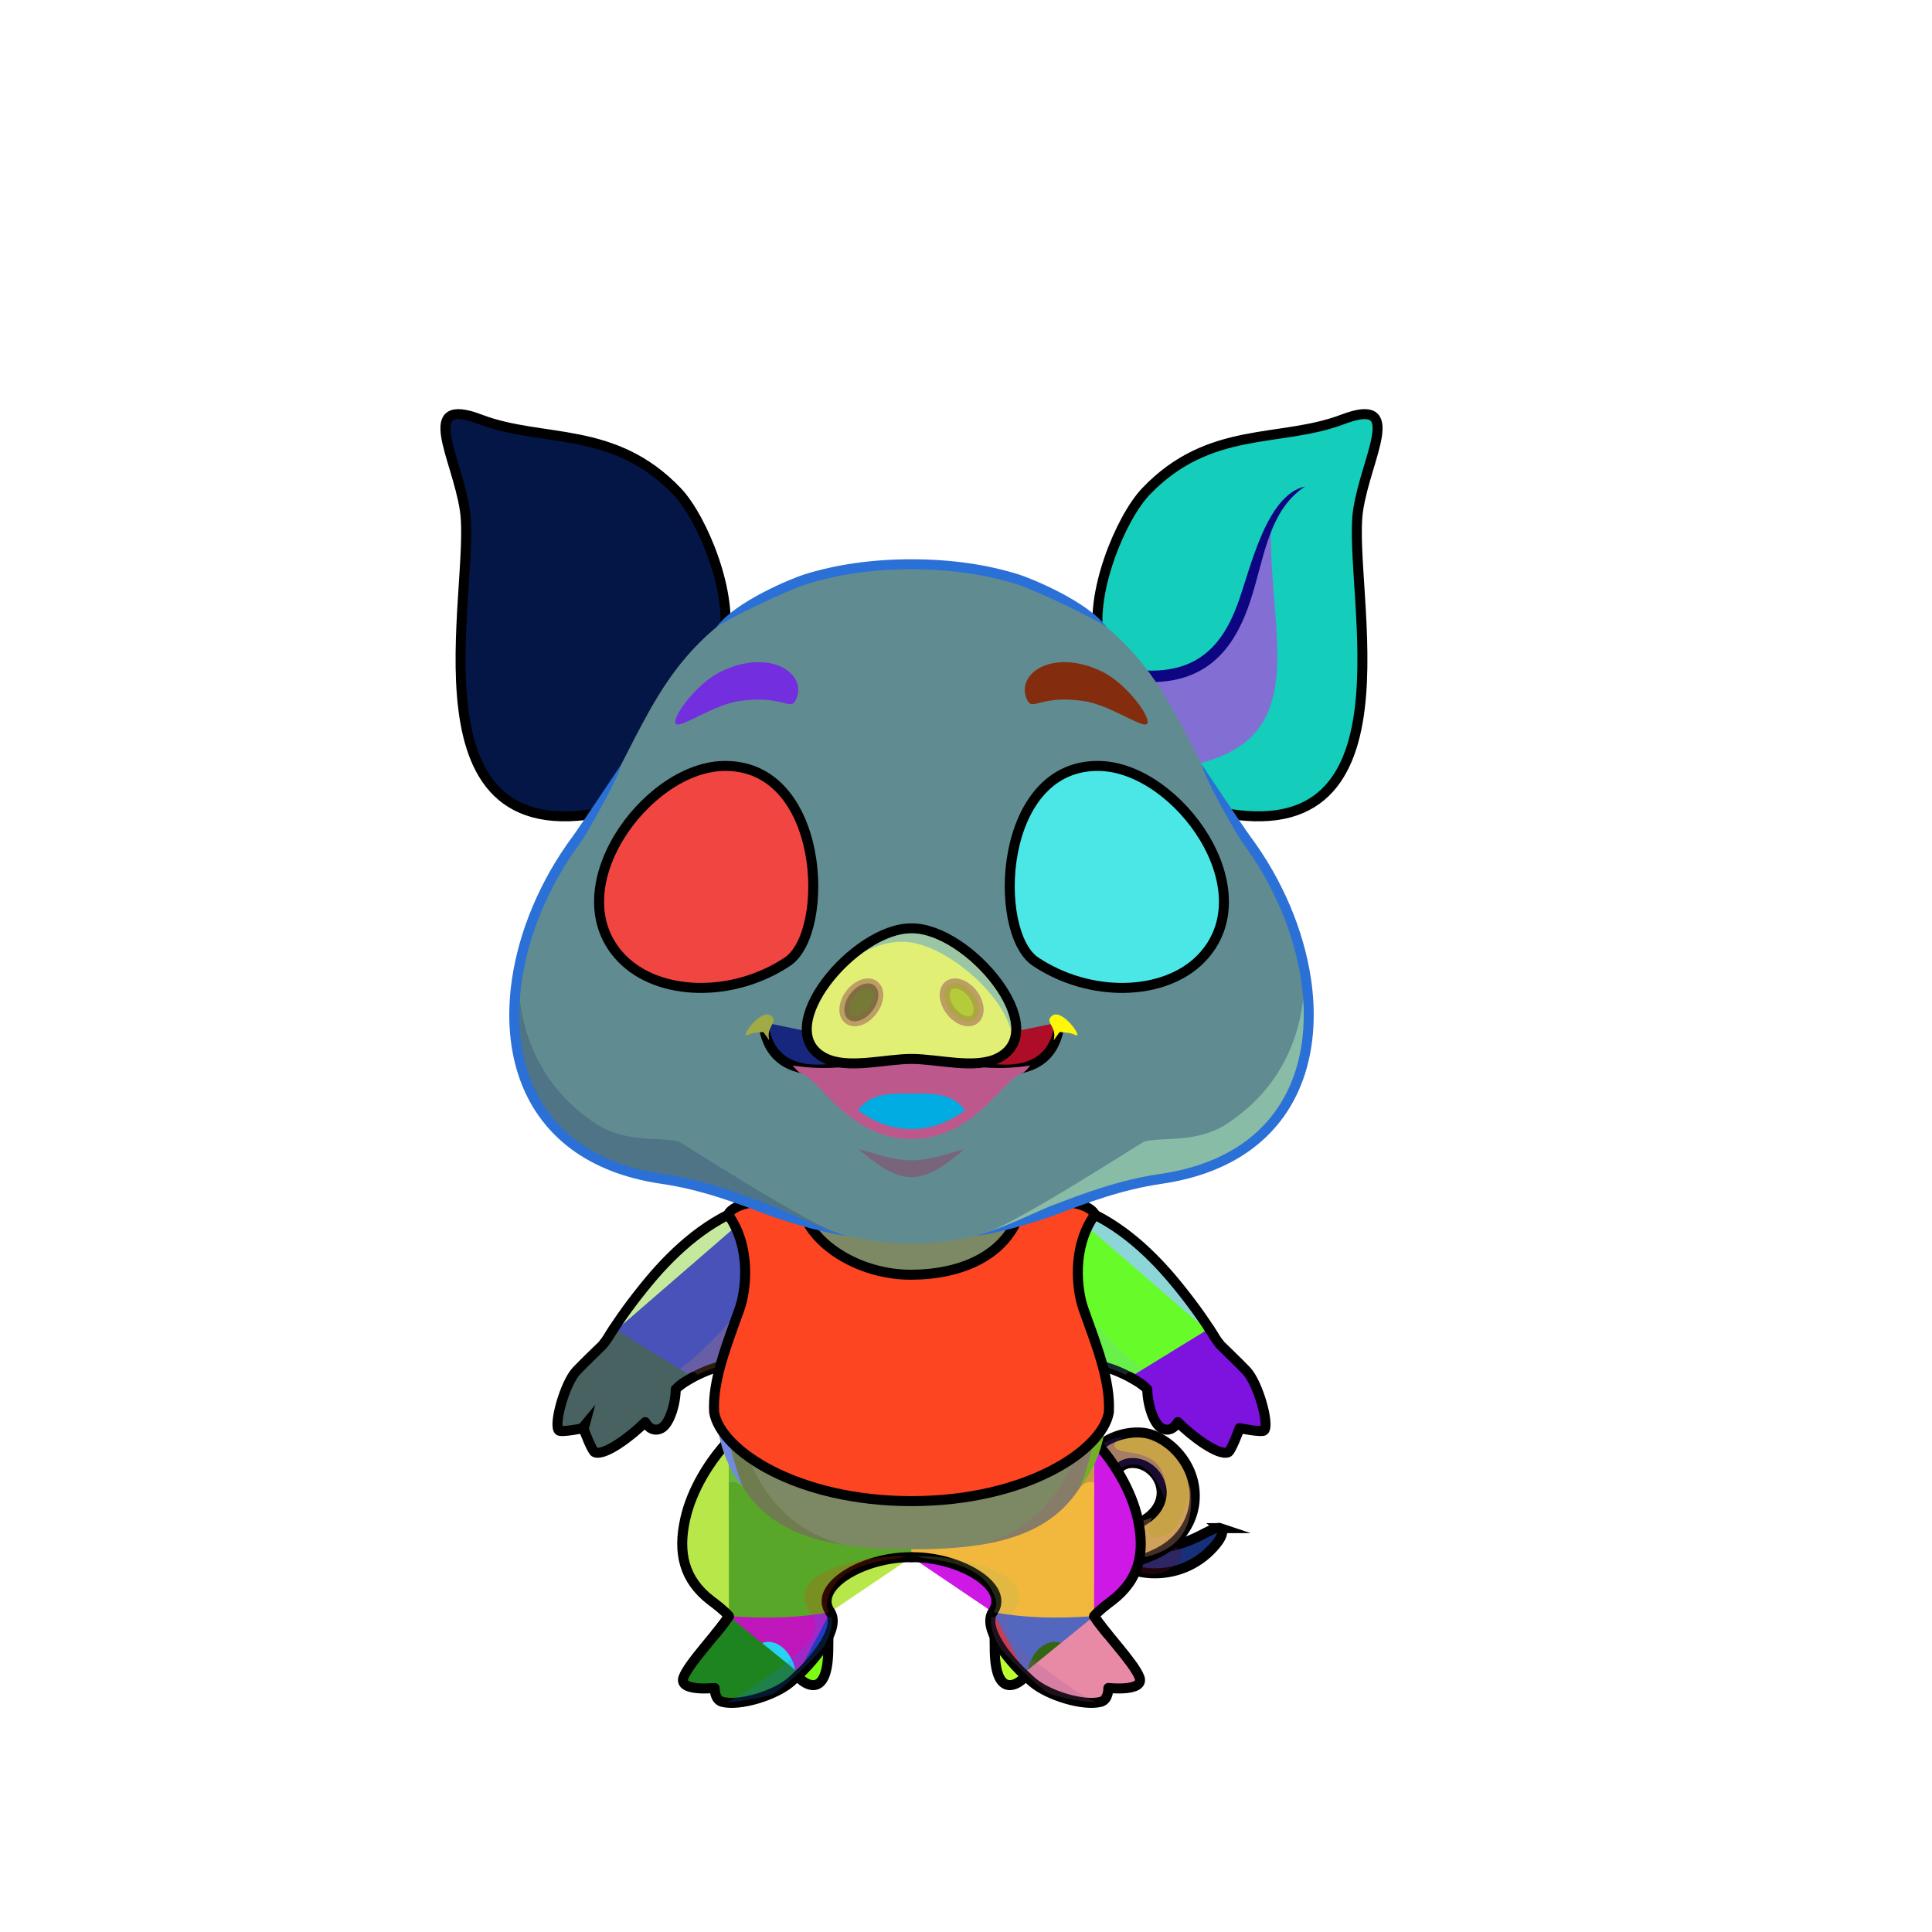 <?xml version="1.0" encoding="UTF-8"?><!DOCTYPE svg PUBLIC "-//W3C//DTD SVG 1.1//EN" "http://www.w3.org/Graphics/SVG/1.1/DTD/svg11.dtd"><!-- Creator: CorelDRAW 2018 (64-Bit) --><svg xmlns="http://www.w3.org/2000/svg" xmlns:xlink="http://www.w3.org/1999/xlink" xml:space="preserve" width="290mm" height="290mm" version="1.1" style="shape-rendering:geometricPrecision; text-rendering:geometricPrecision; image-rendering:optimizeQuality; fill-rule:evenodd; clip-rule:evenodd" viewBox="0 0 29000 29000">
 <defs>
  <style type="text/css">
   <![CDATA[
    .str4 {stroke:#9D5056;stroke-width:150;stroke-linecap:round;stroke-linejoin:round;stroke-miterlimit:22.926;stroke-opacity:0.302}
    .str0 {stroke:black;stroke-width:150;stroke-miterlimit:22.926}
    .str2 {stroke:black;stroke-width:150;stroke-miterlimit:22.926}
    .str1 {stroke:black;stroke-width:150;stroke-linecap:round;stroke-linejoin:round;stroke-miterlimit:22.926}
    .str3 {stroke:black;stroke-width:150;stroke-linecap:round;stroke-linejoin:round;stroke-miterlimit:22.926}
    .fil5 {fill:none}
    .fil35 {fill:none;fill-rule:nonzero}
    .fil51 {fill:none}
    .fil7 {fill:black}
    .fil39 {fill:#9D5056}
    .fil44 {fill:white}
    .fil45 {fill:white}
    .fil20 {fill:black;fill-rule:nonzero}
    .fil34 {fill:black;fill-rule:nonzero}
    .fil17 {fill:black;fill-opacity:0.2}
    .fil25 {fill:black;fill-opacity:0.2}
    .fil8 {fill:#990000;fill-opacity:0.2}
    .fil38 {fill:black;fill-rule:nonzero;fill-opacity:0.2}
    .fil36 {fill:black;fill-opacity:0.302}
    .fil1 {fill:#990000;fill-opacity:0.302}
    .fil50 {fill:#9D5056;fill-opacity:0.302}
    .fil30 {fill:#9D5056;fill-opacity:0.4}
    .fil43 {fill:black;fill-opacity:0.502}
    .fil31 {fill:#B82323;fill-opacity:0.502}
    .fil26 {fill:white;fill-opacity:0.502}
    .fil29 {fill:url(#id0)}
    .fil32 {fill:url(#id1)}
    .fil41 {fill:url(#id2)}
    .fil23 {fill:url(#id3)}
    .fil21 {fill:url(#id4)}
    .fil42 {fill:url(#id5)}
    .fil19 {fill:url(#id6)}
    .fil40 {fill:url(#id7)}
    .fil16 {fill:url(#id8)}
    .fil46 {fill:url(#id9)}
    .fil28 {fill:url(#id10)}
    .fil9 {fill:url(#id11)}
    .fil47 {fill:url(#id12)}
    .fil22 {fill:url(#id13)}
    .fil24 {fill:url(#id14)}
    .fil3 {fill:url(#id15)}
    .fil12 {fill:url(#id16)}
    .fil13 {fill:url(#id17)}
    .fil6 {fill:url(#id18)}
    .fil48 {fill:url(#id19)}
    .fil14 {fill:url(#id20)}
    .fil18 {fill:url(#id21)}
    .fil10 {fill:url(#id22)}
    .fil27 {fill:url(#id23)}
    .fil49 {fill:url(#id24)}
    .fil33 {fill:url(#id25)}
    .fil15 {fill:url(#id26)}
    .fil2 {fill:url(#id27)}
    .fil11 {fill:url(#id28)}
    .fil4 {fill:url(#id29)}
    .fil37 {fill:url(#id30)}
    .fil0 {fill:url(#id31)}
   ]]>
  </style>
  <linearGradient id="id0" gradientUnits="userSpaceOnUse" x1="18147.48" y1="12190.52" x2="19003.14" y2="6279.24">
   <stop offset="0" style="stop-opacity:1; stop-color:#D9577A"/>
   <stop offset="0.42" style="stop-opacity:1; stop-color:#F28EAB"/>
   <stop offset="1" style="stop-opacity:1; stop-color:#FFD1CF"/>
  </linearGradient>
  <linearGradient id="id1" gradientUnits="userSpaceOnUse" xlink:href="#id0" x1="8360.72" y1="12190.52" x2="9216.38" y2="6279.24">
  </linearGradient>
  <linearGradient id="id2" gradientUnits="userSpaceOnUse" x1="11473.99" y1="14343.55" x2="10105.53" y2="11700.25">
   <stop offset="0" style="stop-opacity:1; stop-color:#1E82F5"/>
   <stop offset="0.271" style="stop-opacity:1; stop-color:#3BADFF"/>
   <stop offset="0.502" style="stop-opacity:1; stop-color:#00479E"/>
   <stop offset="0.741" style="stop-opacity:1; stop-color:#1345A7"/>
   <stop offset="1" style="stop-opacity:1; stop-color:#00A1EB"/>
  </linearGradient>
  <linearGradient id="id3" gradientUnits="userSpaceOnUse" x1="11035.44" y1="19859.28" x2="16328.44" y2="19859.28">
   <stop offset="0" style="stop-opacity:1; stop-color:#DB4F4F"/>
   <stop offset="0.502" style="stop-opacity:1; stop-color:#F774A0"/>
   <stop offset="1" style="stop-opacity:1; stop-color:#B84465"/>
  </linearGradient>
  <linearGradient id="id4" gradientUnits="userSpaceOnUse" xlink:href="#id3" x1="10718.47" y1="21540.51" x2="16645.4" y2="21540.51">
  </linearGradient>
  <linearGradient id="id5" gradientUnits="userSpaceOnUse" x1="11358.06" y1="14203.84" x2="10607.73" y2="11564.03">
   <stop offset="0" style="stop-opacity:1; stop-color:#1E358F"/>
   <stop offset="0.369" style="stop-opacity:1; stop-color:#041F57"/>
   <stop offset="0.71" style="stop-opacity:1; stop-color:#010713"/>
   <stop offset="1" style="stop-opacity:1; stop-color:#007CD4"/>
  </linearGradient>
  <linearGradient id="id6" gradientUnits="userSpaceOnUse" x1="13681.92" y1="18148.74" x2="13681.92" y2="23255.68">
   <stop offset="0" style="stop-opacity:1; stop-color:#CC788E"/>
   <stop offset="0.031" style="stop-opacity:1; stop-color:#CC788E"/>
   <stop offset="0.529" style="stop-opacity:1; stop-color:#EFB2BF"/>
   <stop offset="1" style="stop-opacity:1; stop-color:#FFD1CF"/>
  </linearGradient>
  <linearGradient id="id7" gradientUnits="userSpaceOnUse" x1="11361.03" y1="14630.41" x2="9838.75" y2="11695.4">
   <stop offset="0" style="stop-opacity:1; stop-color:#003F88"/>
   <stop offset="0.251" style="stop-opacity:1; stop-color:#1C67C4"/>
   <stop offset="0.6" style="stop-opacity:1; stop-color:#093679"/>
   <stop offset="0.741" style="stop-opacity:1; stop-color:#003C96"/>
   <stop offset="1" style="stop-opacity:1; stop-color:#2680FF"/>
  </linearGradient>
  <linearGradient id="id8" gradientUnits="userSpaceOnUse" x1="17350.15" y1="20776.08" x2="18850.38" y2="21535.37">
   <stop offset="0" style="stop-opacity:1; stop-color:#D9577A"/>
   <stop offset="0.6" style="stop-opacity:1; stop-color:#F28EAB"/>
   <stop offset="1" style="stop-opacity:1; stop-color:#FFD1CF"/>
  </linearGradient>
  <linearGradient id="id9" gradientUnits="userSpaceOnUse" xlink:href="#id7" x1="16002.82" y1="14630.41" x2="17525.1" y2="11695.41">
  </linearGradient>
  <linearGradient id="id10" gradientUnits="userSpaceOnUse" xlink:href="#id8" x1="9900.1" y1="20674.85" x2="8627.06" y2="21636.6">
  </linearGradient>
  <linearGradient id="id11" gradientUnits="userSpaceOnUse" x1="15407.75" y1="24280.7" x2="15407.75" y2="21524.32">
   <stop offset="0" style="stop-opacity:1; stop-color:#F3BAC3"/>
   <stop offset="0.388" style="stop-opacity:1; stop-color:#FFD1CF"/>
   <stop offset="1" style="stop-opacity:1; stop-color:#EFB2BF"/>
  </linearGradient>
  <linearGradient id="id12" gradientUnits="userSpaceOnUse" xlink:href="#id2" x1="15889.87" y1="14343.55" x2="17258.33" y2="11700.25">
  </linearGradient>
  <linearGradient id="id13" gradientUnits="userSpaceOnUse" x1="10860.06" y1="20768.73" x2="16503.82" y2="20768.73">
   <stop offset="0" style="stop-opacity:1; stop-color:#872B2B"/>
   <stop offset="0.502" style="stop-opacity:1; stop-color:#E64064"/>
   <stop offset="1" style="stop-opacity:1; stop-color:#781431"/>
  </linearGradient>
  <linearGradient id="id14" gradientUnits="userSpaceOnUse" xlink:href="#id13" x1="10928.41" y1="18842.86" x2="16435.47" y2="18842.86">
  </linearGradient>
  <linearGradient id="id15" gradientUnits="userSpaceOnUse" x1="15724.28" y1="25157.24" x2="15724.28" y2="24136.67">
   <stop offset="0" style="stop-opacity:1; stop-color:#FFD1CF"/>
   <stop offset="0.522" style="stop-opacity:1; stop-color:#FFD1CF"/>
   <stop offset="1" style="stop-opacity:1; stop-color:#EFB2BF"/>
  </linearGradient>
  <linearGradient id="id16" gradientUnits="userSpaceOnUse" xlink:href="#id8" x1="11683.95" y1="24629.14" x2="10484.25" y2="25394.8">
  </linearGradient>
  <linearGradient id="id17" gradientUnits="userSpaceOnUse" xlink:href="#id11" x1="11956.09" y1="24280.7" x2="11956.09" y2="21524.32">
  </linearGradient>
  <linearGradient id="id18" gradientUnits="userSpaceOnUse" xlink:href="#id8" x1="15572.84" y1="24709.72" x2="16986.65" y2="25314.2">
  </linearGradient>
  <linearGradient id="id19" gradientUnits="userSpaceOnUse" xlink:href="#id5" x1="16005.79" y1="14203.84" x2="16756.13" y2="11564.04">
  </linearGradient>
  <linearGradient id="id20" gradientUnits="userSpaceOnUse" x1="15978.26" y1="18160.24" x2="17029.62" y2="20739.72">
   <stop offset="0" style="stop-opacity:1; stop-color:#CC788E"/>
   <stop offset="0.02" style="stop-opacity:1; stop-color:#CC788E"/>
   <stop offset="0.922" style="stop-opacity:1; stop-color:#FFD1CF"/>
   <stop offset="1" style="stop-opacity:1; stop-color:#FFD1CF"/>
  </linearGradient>
  <linearGradient id="id21" gradientUnits="userSpaceOnUse" xlink:href="#id20" x1="11385.59" y1="18160.24" x2="10334.24" y2="20739.72">
  </linearGradient>
  <linearGradient id="id22" gradientUnits="userSpaceOnUse" xlink:href="#id15" x1="11639.56" y1="25157.24" x2="11639.56" y2="24136.67">
  </linearGradient>
  <linearGradient id="id23" gradientUnits="userSpaceOnUse" x1="8745.94" y1="21574.08" x2="9873.11" y2="20247.19">
   <stop offset="0" style="stop-opacity:1; stop-color:#CC788E"/>
   <stop offset="0.62" style="stop-opacity:1; stop-color:#FFD1CF"/>
   <stop offset="1" style="stop-opacity:1; stop-color:#FFD1CF"/>
  </linearGradient>
  <linearGradient id="id24" gradientUnits="userSpaceOnUse" x1="12938.79" y1="13979.09" x2="12035.98" y2="15830.89">
   <stop offset="0" style="stop-opacity:1; stop-color:#FFB5C9"/>
   <stop offset="0.451" style="stop-opacity:1; stop-color:#FD9FB9"/>
   <stop offset="1" style="stop-opacity:1; stop-color:#DB6D8E"/>
  </linearGradient>
  <linearGradient id="id25" gradientUnits="userSpaceOnUse" x1="19441.37" y1="18663.72" x2="19441.37" y2="8469.61">
   <stop offset="0" style="stop-opacity:1; stop-color:#CC788E"/>
   <stop offset="0.18" style="stop-opacity:1; stop-color:#EFB2BF"/>
   <stop offset="0.631" style="stop-opacity:1; stop-color:#FFD9DD"/>
   <stop offset="1" style="stop-opacity:1; stop-color:#FFD1CF"/>
  </linearGradient>
  <linearGradient id="id26" gradientUnits="userSpaceOnUse" xlink:href="#id23" x1="18745.72" y1="21524.93" x2="17506.23" y2="20296.35">
  </linearGradient>
  <linearGradient id="id27" gradientUnits="userSpaceOnUse" x1="16343.07" y1="22984.9" x2="17700.32" y2="22036.98">
   <stop offset="0" style="stop-opacity:1; stop-color:#CC788E"/>
   <stop offset="1" style="stop-opacity:1; stop-color:#FFD1CF"/>
  </linearGradient>
  <linearGradient id="id28" gradientUnits="userSpaceOnUse" x1="12200.97" y1="24686.98" x2="11850.54" y2="25124.45">
   <stop offset="0" style="stop-opacity:1; stop-color:#E3889F"/>
   <stop offset="1" style="stop-opacity:1; stop-color:#C25475"/>
  </linearGradient>
  <linearGradient id="id29" gradientUnits="userSpaceOnUse" xlink:href="#id28" x1="15161.55" y1="24686.98" x2="14811.12" y2="25124.45">
  </linearGradient>
  <linearGradient id="id30" gradientUnits="userSpaceOnUse" x1="13034.94" y1="16414.1" x2="13034.94" y2="16943.4">
   <stop offset="0" style="stop-opacity:1; stop-color:#FFA3BC"/>
   <stop offset="1" style="stop-opacity:1; stop-color:#DB6D8E"/>
  </linearGradient>
  <linearGradient id="id31" gradientUnits="userSpaceOnUse" xlink:href="#id27" x1="17094.41" y1="23591.27" x2="17302.08" y2="22746">
  </linearGradient>
 </defs>
 <g id="Tail-Pig0">
  <path class="fil0 str0" d="M18318.69 22937.73c59.04,47.47 14.34,142.4 -62.19,237.54 -226.54,281.59 -561.54,441.91 -924.57,440.9 -322.23,-0.89 -705.73,-137.35 -1120.14,-558.58 -86.18,-87.92 -84.79,-229.11 3.13,-315.32 87.93,-86.2 229.12,-84.8 315.31,3.13 332.79,338.28 643.62,500.73 880.24,484.1 498.39,-35.04 782.69,-334.36 908.22,-291.77z" style="fill:#17307c"/>
  <path class="fil1" d="M17693.06 23248.22c171.02,145.7 -139.83,307.91 -139.83,307.91 -192.99,145.73 -505.7,24.13 -505.7,24.13 10.99,-114.07 137.62,-174.36 276.77,-247.13 136.18,-71.22 284.17,-156.98 368.76,-84.91z" style="fill:#630d2d"/>
  <path class="fil2 str0" d="M16713.26 22915.84c146.47,-18.77 315.06,-8.75 452.14,-92.1 528.25,-321.22 193.26,-912.58 -216.83,-860.01 -54.51,6.98 -105.79,30.81 -147.19,73.22 -107.41,109.99 -160.24,208.33 -178.22,290.17 -16.66,75.79 -3.91,127.87 18.04,151.68 83.49,90.73 77.62,231.97 -13.1,315.46 -90.73,83.48 -231.97,77.62 -315.46,-13.1 -105.49,-114.46 -178.28,-312.44 -126.41,-548.41 34.16,-155.42 122.73,-330.14 295.32,-506.9 186.95,-191.47 566.9,-279.33 815.59,-187.37 118.43,43.81 231.99,115.09 330.24,211.02 463.25,452.31 397.47,1172.73 -164.43,1514.41 -192.96,117.33 -463.7,200.3 -665.92,226.21 -540.5,25.77 -716.79,-493.18 -83.77,-574.28z" style="fill:#c8a247"/>
  <path class="fil1" d="M17859.59 22272.65c0,0 -44.45,645.75 -386.46,776.06 -342.01,130.3 -216.78,-226.22 -179.08,-260.78 37.69,-34.56 -253.18,87.38 -253.18,87.38 0,0 -423.34,590.29 -105.01,541.01 318.34,-49.28 1080.83,-128.82 923.73,-1143.67z" style="fill:#de9f86"/>
  <path class="fil1" d="M16860.45 21581.43c-187,79.48 -179.86,178.04 37.7,210.51 306.25,45.72 653.42,111.95 591.38,717.58 -151.07,-373.92 -378.86,-796.24 -902.43,-302.84 0,0 -336.09,-177.9 -260.79,-345.62 75.31,-167.71 451.79,-315.29 534.14,-279.63z" style="fill:#5525a5"/>
 </g>
 <g id="RightFoot-Pig0">
  <path class="fil3" d="M16414.88 24258.13c51.8,61.7 135.84,221.55 165.05,277.89 59.35,254.68 -143.84,346.78 -282.76,346.78 -135.56,0 -651.18,-93.07 -849.57,274.44 -313.13,-182.64 -513.89,-543.59 -512.6,-536.92 -21.05,-40.59 -38.49,-80.7 -51.39,-119.79 -55.12,-167.15 -9.67,-234.19 29.17,-300.92 455.93,-101.69 1024.78,-78.66 1502.1,58.52z" style="fill:#5367bf"/>
  <path class="fil4" d="M14944.19 24548.94c-2.91,96.6 -12.89,69.55 -13.41,167.28 -4.2,780.37 328.97,570.44 409.09,496.63 10.79,-9.93 55.48,-66.74 53.78,-69.01 -103.49,-138.53 -260.38,-284.73 -449.46,-594.9z" style="fill:#7215d5"/>
  <path class="fil5 str1" d="M14929.06 24587.79c0.96,42.84 1.95,85.64 1.72,128.43 -4.16,780.38 328.96,570.45 409.09,496.63 3.41,-3.12 17.46,-21.66 35.08,-45.63" style="fill:#bbff33"/>
  <path class="fil6" d="M16601.78 24521.21c0,0 -213.29,-100.68 -279.01,-5.55 -51.43,74.44 46.34,335.73 -44.46,335.73 -101.01,0 -294.13,-233.25 -483.84,-204.56 -272.95,41.28 -396.59,407.75 -364.98,481.01 33.6,77.86 326.56,388.33 724.96,413.25 398.4,24.92 466.03,-13.66 463.01,-37 -3.02,-23.35 39.7,-142.75 39.7,-142.75 0,0 435.47,-56.3 466.3,-89.76 95.8,-103.97 -443.74,-657.15 -521.68,-750.37z" style="fill:#346614"/>
  <polygon class="fil7" points="16587.36,25400.92 16426.09,25022.64 16771.68,25341.44 "/>
  <path class="fil5 str1" d="M16423.03 24257.54c139.31,228.63 601.11,701.93 681.54,920.86 80.43,218.92 -467.52,158.69 -467.52,158.69 0,0 5.01,179.05 -115.63,208.84 -267.02,65.95 -789.19,-97.52 -1021.06,-293.29 -46.58,-39.34 -94.6,-82.75 -142.37,-129.05" style="fill:#e88aa5"/>
  <path class="fil5 str1" d="M16423.03 24257.54c42.41,69.6 114.7,161.88 197.02,262.74m-1198.78 662.86c-324.29,-296.1 -671.73,-750.25 -520.54,-985.77" style="fill:#d6373e"/>
  <path class="fil8" d="M15173.52 24240.21c-237.41,319.05 406,730.56 656.43,917.19 267.68,199.5 526.95,359.09 618.13,385.19 -42.95,21.77 -422.06,-28.75 -690.43,-116.57 -170.04,-90.87 -674.23,-586 -762.65,-714 -89.41,-155.59 -140.16,-314.95 -112.99,-456.34 9.34,-20.02 20.29,-38.06 30.77,-56.07 80.84,-6.89 184.02,-2.66 260.74,40.6z" style="fill:#925796"/>
 </g>
 <g id="RightLeg-Pig0">
  <path class="fil9" d="M16425.46 21623.24c0,0 1121.95,1129.55 541.5,2067.2 -121.6,209.95 -485.45,446.5 -551.95,568.1 -569.05,41.8 -1048.8,25.65 -1501.95,-58.9 42.75,-74.1 77.9,-147.25 -41.8,-357.2 -107.35,-188.1 -380,-423.7 -1189.4,-468.35 0,-139.65 0,-266 0,-495.9 354.35,-748.6 1518.1,-1657.75 2743.6,-1254.95z" style="fill:#f1b83d"/>
  <path class="fil8" d="M17016.36 23527.99c63.65,-133.95 100.7,-275.5 101.65,-417.05 1.9,-697.3 -513,-1305.3 -825.55,-1576.05l-149.15 653.6c24.7,42.75 50.35,85.5 75.05,129.2 368.6,-371.45 899.65,790.4 798,1210.3z" style="fill:#3d1d5f"/>
  <path class="fil5 str1" d="M16425.46 21623.24c287.85,307.8 556.7,739.1 654.55,1183.7 109.25,494.95 23.75,902.5 -387.6,1217.9 -90.25,68.4 -183.35,136.8 -269.8,232.75m-1521.9 -59.85c269.8,-376.2 -491.15,-831.25 -1218.85,-823.65" style="fill:#cd18e6"/>
  <path class="fil8" d="M13755.96 23361.74c323.95,-26.6 1455.4,117.8 1526.65,554.8 25.65,157.7 -49.4,243.2 -109.25,323.95 -88.35,-11.4 -174.8,-24.7 -260.3,-40.85 38,-66.5 70.3,-133 -10.45,-297.35 -7.6,-20.9 -18.05,-39.9 -31.35,-58.9l0 -0.95c-98.8,-172.9 -339.15,-387.6 -1012.7,-455.05 -33.25,-8.55 -67.45,-17.1 -102.6,-25.65z" style="fill:#a9ba58"/>
 </g>
 <g id="LeftFoot-Pig0">
  <path class="fil10" d="M10948.96 24258.13c-51.8,61.7 -135.84,221.55 -165.05,277.89 -59.35,254.68 143.84,346.78 282.77,346.78 135.55,0 651.17,-93.07 849.56,274.44 313.13,-182.64 513.89,-543.59 512.6,-536.92 21.05,-40.59 38.5,-80.7 51.39,-119.79 55.12,-167.15 9.67,-234.19 -29.17,-300.92 -455.93,-101.69 -1024.78,-78.66 -1502.1,58.52z" style="fill:#bf17bb"/>
  <path class="fil11" d="M12419.66 24548.94c2.9,96.6 12.88,69.55 13.4,167.28 4.2,780.37 -328.97,570.44 -409.09,496.63 -10.79,-9.93 -55.48,-66.74 -53.78,-69.01 103.49,-138.53 260.38,-284.73 449.47,-594.9z" style="fill:#a5f826"/>
  <path class="fil5 str1" d="M12434.78 24587.79c-0.96,42.84 -1.95,85.64 -1.72,128.43 4.16,780.38 -328.96,570.45 -409.09,496.63 -3.41,-3.12 -17.46,-21.66 -35.08,-45.63" style="fill:#7efb15"/>
  <path class="fil12" d="M10762.06 24521.21c0,0 213.29,-100.68 279.01,-5.55 51.44,74.44 -46.34,335.73 44.46,335.73 101.01,0 294.13,-233.25 483.84,-204.56 272.95,41.28 396.59,407.75 364.98,481.01 -33.6,77.86 -326.55,388.33 -724.96,413.25 -398.4,24.92 -466.03,-13.66 -463.01,-37 3.02,-23.35 -39.7,-142.75 -39.7,-142.75 0,0 -435.47,-56.3 -466.3,-89.76 -95.79,-103.97 443.74,-657.15 521.68,-750.37z" style="fill:#28d3f2"/>
  <polygon class="fil7" points="10776.48,25400.92 10937.75,25022.64 10592.16,25341.44 "/>
  <path class="fil5 str1" d="M10940.81 24257.54c-139.31,228.63 -601.11,701.93 -681.54,920.86 -80.43,218.92 467.52,158.69 467.52,158.69 0,0 -5.01,179.05 115.63,208.84 267.02,65.95 789.19,-97.52 1021.06,-293.29 46.59,-39.34 94.6,-82.75 142.37,-129.05" style="fill:#1e841f"/>
  <path class="fil5 str1" d="M10940.81 24257.54c-42.41,69.6 -114.7,161.88 -197.02,262.74m1198.79 662.86c324.28,-296.1 671.72,-750.25 520.53,-985.77" style="fill:#232dbb"/>
  <path class="fil8" d="M12190.33 24240.21c237.4,319.05 -406.01,730.56 -656.44,917.19 -267.68,199.5 -526.95,359.09 -618.13,385.19 42.95,21.77 422.06,-28.75 690.43,-116.57 170.04,-90.87 674.23,-586 762.65,-714 89.41,-155.59 140.16,-314.95 112.99,-456.34 -9.34,-20.02 -20.29,-38.06 -30.77,-56.07 -80.84,-6.89 -184.02,-2.66 -260.73,40.6z" style="fill:#2176f0"/>
 </g>
 <g id="LeftLeg-Pig0">
  <path class="fil13" d="M10938.4 21623.24c0,0 -1121.95,1129.55 -541.5,2067.2 121.6,209.95 485.45,446.5 551.95,568.1 569.05,41.8 1048.8,25.65 1501.95,-58.9 -42.75,-74.1 -77.9,-147.25 41.8,-357.2 107.35,-188.1 380,-423.7 1189.4,-468.35 0,-139.65 0,-266 0,-495.9 -354.35,-748.6 -1518.1,-1657.75 -2743.6,-1254.95z" style="fill:#59a728"/>
  <path class="fil8" d="M10347.5 23527.99c-63.65,-133.95 -100.7,-275.5 -101.65,-417.05 -1.9,-697.3 513,-1305.3 825.55,-1576.05l149.15 653.6c-24.7,42.75 -50.35,85.5 -75.05,129.2 -368.6,-371.45 -899.65,790.4 -798,1210.3z" style="fill:#a2f599"/>
  <path class="fil5 str1" d="M10938.4 21623.24c-287.85,307.8 -556.7,739.1 -654.55,1183.7 -109.25,494.95 -23.75,902.5 387.6,1217.9 90.25,68.4 183.35,136.8 269.8,232.75m1521.9 -59.85c-269.8,-376.2 491.15,-831.25 1218.85,-823.65" style="fill:#b8e749"/>
  <path class="fil8" d="M13607.9 23361.74c-323.95,-26.6 -1455.4,117.8 -1526.65,554.8 -25.65,157.7 49.4,243.2 109.25,323.95 88.35,-11.4 174.8,-24.7 260.3,-40.85 -38,-66.5 -70.3,-133 10.45,-297.35 7.6,-20.9 18.05,-39.9 31.35,-58.9l0 -0.95c98.8,-172.9 339.15,-387.6 1012.7,-455.05 33.25,-8.55 67.45,-17.1 102.6,-25.65z" style="fill:#f53106"/>
 </g>
 <g id="RightHand-Pig0">
 <animateTransform type="translate" values="0;0 200;0;0 200;0;0 200;0;0 200;0" dur="10" repeatCount="indefinite" additive="sum" attributeName="transform"/>
  <g id="_2054934352672">
   <path class="fil14" d="M16103.74 18097.28c954.82,311.28 1725.39,1262.3 2141.89,1951.24 -170.05,108.87 -876.12,602.12 -1072.01,754.41 -515.99,-362.26 -993.35,-387.76 -1395.79,-325.94 -704.79,108.26 -1285.06,-1733.59 -884.27,-2297.13 400.81,-19.52 886.83,-36.54 1210.18,-82.58z" style="fill:#67fc29"/>
   <path class="fil5 str1" d="M16337.2 20465.71c170.21,22.12 347.94,72.7 532.52,160.73 95.39,45.49 195.42,93.64 290.14,170.51m1064.58 -737.61c-152.31,-252.38 -368.2,-547.1 -599.91,-826.06 -400.96,-482.71 -914.8,-938.46 -1520.79,-1136 -85.54,-27.89 -163.24,-53.1 -233.73,-75.86" style="fill:#8dd6d7"/>
   <path class="fil8" d="M17159.17 20792.92c-510.41,-352.63 -982.65,-377.18 -1381.34,-315.93 -162.51,24.96 -318.37,-53.87 -457.14,-196.7 -308.87,-425.77 715.09,-990.68 986.69,-591.93 245.41,360.3 687.17,755.98 1043.52,1007.57 2.98,2.12 21.02,16.01 32.2,24.54l-208.36 102.18c-7.23,-16.93 -12.7,-27.75 -15.57,-29.73z" style="fill:#7bc0cd"/>
  </g>
 </g>
 <g id="RightPaw-Pig0">
 <animateTransform type="translate" values="0;0 200;0;0 200;0;0 200;0;0 200;0" dur="10" repeatCount="indefinite" additive="sum" attributeName="transform"/>
  <g id="_2054934349440">
   <path class="fil15" d="M18245.63 20048.52c147.71,242.71 234.69,254.1 412.55,449.58 200.03,220 423.44,856.01 324.13,963.25 -32.28,34.86 -369.48,7.07 -369.48,7.07 -14.57,52.7 -138.06,336.58 -178.78,354.1 -153.07,65.87 -568.01,-292.32 -773.53,-500.25 -60.06,100.55 -185.38,160.39 -205.09,132.23 -75.47,-23.96 -138.81,-175.99 -200.77,-337.13 -32.1,-83.48 -42.14,-287.11 -81.04,-314.44 131.81,-349.05 590.03,-698.82 1072.01,-754.41z" style="fill:#4f16ec"/>
   <path class="fil8" d="M17263.46 20632.55c29.6,21.99 58.79,43.16 87.44,63.38 4.09,2.9 36.64,28.08 40.72,30.94 12.9,12.28 25.28,25.18 37.05,38.34 75.2,84.11 91.99,205.83 99.01,255.31 1.65,11.62 2.43,19.39 3.69,21.59 -1.84,83.1 -157.66,152.54 -215.28,187.65 0,-6.97 -63.82,-200.91 -110.65,-328.11 0.57,-28.21 3.15,-48.75 -6.97,-81.03 -8.29,-5.98 -16.58,-11.87 -24.85,-17.69 21.6,-57.21 52.03,-114.42 89.84,-170.38z" style="fill:#0cba1e"/>
   <path class="fil16" d="M18648.85 20488.12c-381.71,-68.25 -320.77,367.88 -230.54,572.88 -226.39,-278.61 -510.68,-373.22 -657.13,-267.5 -98.62,71.21 -107.03,118.52 -192.5,203.62 -94.45,94.05 -322.11,-96.94 -374.32,-165.96 -17.77,133.05 132.2,582.43 261.07,623.34 19.71,28.16 145.03,-31.68 205.09,-132.23 205.52,207.93 620.46,566.12 773.53,500.25 40.72,-17.52 164.21,-301.4 178.78,-354.1 0,0 337.2,27.79 369.48,-7.07 102.92,-111.14 -128.38,-777.85 -333.46,-973.23z" style="fill:#b88be4"/>
   <path class="fil17" d="M18548.22 21517.49c-64,276.64 -335.15,42.41 -831.94,-230.55 4.51,59.49 -95.04,41.11 -124.04,-10.83 -38.53,-83.37 -49.89,-171.02 -64.56,-255.59 -83.89,20.28 -213.87,-71.29 -287.71,-140.59 -5.35,-4.81 -10.49,-9.63 -15.39,-14.51 46.13,156.71 136.76,488.24 230.85,589.08 85.09,2.06 164,-64.75 205.09,-132.23 183.73,185.68 542.07,497.67 753.28,460.71 86.95,-15.21 80.08,-111.39 134.42,-265.49z" style="fill:#0765e3"/>
   <polygon class="fil7" points="18540.29,21504.58 18428.38,21086.22 18708.01,21422.7 "/>
   <path class="fil5 str1" d="M16962.86 20671.89c115.41,67.59 161.59,84.74 258.31,182.01 0.77,134.1 35.45,297.34 88.14,415.88 51.54,115.96 108.84,178.21 185.59,188.21 52.72,6.88 121.85,-5.83 184.8,-111.23 197.14,199.46 609.66,514.9 756.45,451.72 39.03,-16.79 155.6,-310.3 169.56,-360.85 0,0 338.5,67.36 369.43,33.95 82.11,-88.68 -89.37,-708.22 -265.52,-895.17 -103.71,-110.07 -383.9,-378.85 -389.12,-385.08 -64.18,-76.71 -116.57,-164.09 -169.51,-249.43" style="fill:#7e12df"/>
  </g>
 </g>
 <g id="LeftHand-Pig0">
 <animateTransform type="translate" values="0;0 200;0;0 200;0;0 200;0;0 200;0" dur="10" repeatCount="indefinite" additive="sum" attributeName="transform"/>
  <g id="_2054934364320">
   <path class="fil18" d="M11260.12 18097.28c-954.82,311.28 -1725.39,1262.3 -2141.89,1951.24 170.05,108.87 876.12,602.12 1072.01,754.41 515.99,-362.26 993.35,-387.76 1395.79,-325.94 704.79,108.26 1285.06,-1733.59 884.27,-2297.13 -400.81,-19.52 -886.83,-36.54 -1210.18,-82.58z" style="fill:#4852b9"/>
   <path class="fil5 str1" d="M11026.66 20465.71c-170.21,22.12 -347.94,72.7 -532.52,160.73 -95.39,45.49 -195.42,93.64 -290.14,170.51m-1064.58 -737.61c152.31,-252.38 368.2,-547.1 599.92,-826.06 400.95,-482.71 914.79,-938.46 1520.78,-1136 85.54,-27.89 163.24,-53.1 233.73,-75.86" style="fill:#c5e99c"/>
   <path class="fil8" d="M10204.69 20792.92c510.41,-352.63 982.65,-377.18 1381.34,-315.93 162.51,24.96 318.37,-53.87 457.14,-196.7 308.87,-425.77 -715.09,-990.68 -986.69,-591.93 -245.41,360.3 -687.17,755.98 -1043.52,1007.57 -2.98,2.12 -21.02,16.01 -32.2,24.54l208.36 102.18c7.23,-16.93 12.7,-27.75 15.57,-29.73z" style="fill:#e79057"/>
  </g>
 </g>
 <g id="Body-Pig0">
 <animateTransform type="translate" values="0;0 200;0;0 200;0;0 200;0;0 200;0" dur="10" repeatCount="indefinite" additive="sum" attributeName="transform"/>
  <g id="_2054577903792">
   <g>
    <path class="fil19" d="M13681.92 23256.17c-1470.49,0 -2613.92,-276.06 -2843.06,-1858.06 -139.53,-963.34 370.89,-2172.52 941.45,-3248.88 602.52,76.27 1224.49,117.09 1901.61,135.19 677.12,-18.1 1299.09,-58.92 1901.62,-135.19 570.55,1076.36 1080.97,2285.54 941.45,3248.88 -229.14,1582 -1372.57,1858.06 -2843.07,1858.06z" style="fill:#7c8964"/>
    <path class="fil8" d="M12673.58 23191.97c-965.13,-148.04 -1661.43,-597.44 -1834.72,-1793.86 -71.42,-493.05 27.51,-1050.5 217.53,-1621.58 -212.39,1900.4 381.68,3094.17 1617.19,3415.44z" style="fill:#384602"/>
    <path class="fil20" d="M11145.46 22315.17c-237.31,-304.82 -330.15,-608.94 -377.02,-907.04 -56.3,-358.08 -22.61,-947.72 174.9,-1253.34 -74.58,399.37 -88.83,859.96 -34.07,1233.3 47.5,323.85 98.15,542.98 236.19,927.08z" style="fill:#728be0"/>
    <path class="fil8" d="M14690.26 23191.97c965.13,-148.04 1661.44,-597.44 1834.73,-1793.86 71.41,-493.05 -27.52,-1050.5 -217.54,-1621.58 212.4,1900.4 -381.68,3094.17 -1617.19,3415.44z" style="fill:#b84775"/>
    <path class="fil20" d="M16218.42 22315.17c237.31,-304.82 330.14,-608.94 377.02,-907.04 56.3,-358.08 22.61,-947.72 -174.9,-1253.34 74.58,399.37 88.83,859.96 34.07,1233.3 -47.5,323.85 -98.15,542.98 -236.19,927.08z" style="fill:#74b027"/>
   </g>
   <g>
    <path class="fil21" d="M10719.25 21198.92c-11.31,-208.23 104.1,-426.12 140.81,-650.17 478.85,676.33 1562.06,1053.31 2821.87,1053.31 1259.81,0 2343.05,-376.98 2821.89,-1053.33 36.71,224.06 152.11,441.95 140.8,650.19 -96.81,572.48 -1243.27,1333.36 -2962.66,1333.36 -1719.4,0 -2865.9,-760.87 -2962.71,-1333.36z" style="fill:#b574a5"/>
    <path class="fil22" d="M10860.06 20548.75c37.82,-230.83 98.25,-468.2 175.38,-708.34 532.91,569.76 1518.51,857.29 2646.49,857.29 1127.98,0 2113.6,-287.55 2646.51,-857.3 77.14,240.13 137.57,477.5 175.38,708.33 -478.84,676.35 -1562.07,1148.33 -2821.89,1148.33 -1259.8,0 -2343.02,-471.98 -2821.87,-1148.31z" style="fill:#af6fb2"/>
    <path class="fil23" d="M11035.44 19840.41c20.95,-65.2 43.12,-130.63 66.41,-196.17 51.45,-144.76 104.28,-417.75 75.36,-718.36 586.6,442.91 1490.52,631.82 2504.72,631.82 1014.2,0 1918.14,-188.92 2504.74,-631.84 -28.92,300.62 23.91,573.62 75.36,718.38 23.29,65.54 45.46,130.96 66.41,196.17 -532.91,569.75 -1518.52,952.29 -2646.51,952.29 -1127.98,0 -2113.58,-382.53 -2646.49,-952.29z" style="fill:#29e6f7"/>
    <path class="fil24" d="M11177.21 18925.88c-22.19,-230.8 -92.56,-477.88 -248.8,-695.72 128.53,-250.77 924.87,-251.49 1112.9,-63.32 170.19,543.8 893.2,971.69 1640.61,967.16 747.41,-4.52 1427.19,-285.09 1640.65,-967.16 188.02,-188.17 984.37,-187.45 1112.9,63.32 -156.23,217.84 -226.61,464.91 -248.8,695.7 -586.6,442.92 -1490.53,726.84 -2504.74,726.84 -1014.2,0 -1918.12,-283.91 -2504.72,-726.82z" style="fill:#c6873b"/>
    <path class="fil25" d="M10719.25 21198.92c-26.14,-481.02 190.29,-1013.52 382.6,-1554.68 90.95,-255.89 186.29,-912.5 -173.44,-1414.08 128.53,-250.77 924.87,-251.49 1112.9,-63.32 71.42,228.2 240.23,435.96 467.29,599.95 -702.72,1315.71 -176.97,3416.51 1922.03,3714.32 -232.78,32.92 244.03,51.17 -748.67,51.17 -992.7,0 -2865.9,-760.87 -2962.71,-1333.36z" style="fill:#c54a76"/>
    <path class="fil26" d="M10719.25 21198.92c-26.14,-481.02 190.28,-1013.52 382.6,-1554.68 -371.6,1158.93 -173.31,2229 930.08,2611.7 -726.18,-273.48 -1252.57,-701.54 -1312.68,-1057.02zm5542.78 -1554.68c196.72,671.89 408.73,1073.66 382.59,1554.68 -60.11,355.48 -939.47,897.16 -1665.65,1170.65 1256.95,-586.96 1651.18,-1108.3 1283.06,-2725.33z" style="fill:#309ab3"/>
    <path class="fil5 str2" d="M10719.25 21198.92c-26.14,-481.02 190.29,-1013.52 382.6,-1554.68 90.95,-255.89 186.29,-912.5 -173.44,-1414.08 128.53,-250.77 924.87,-251.49 1112.9,-63.32 170.19,543.8 893.2,971.69 1640.61,967.16 747.41,-4.52 1427.19,-285.09 1640.65,-967.16 188.02,-188.17 984.37,-187.45 1112.9,63.32 -359.73,501.58 -264.39,1158.19 -173.44,1414.08 192.31,541.16 408.73,1073.66 382.59,1554.68 -96.81,572.48 -1243.27,1333.36 -2962.66,1333.36 -1719.4,0 -2865.9,-760.87 -2962.71,-1333.36z" style="fill:#fd4522"/>
   </g>
  </g>
 </g>
 <g id="LeftPaw-Pig0">
 <animateTransform type="translate" values="0;0 200;0;0 200;0;0 200;0;0 200;0" dur="10" repeatCount="indefinite" additive="sum" attributeName="transform"/>
  <g id="_2054577901488">
   <path class="fil27" d="M9118.22 20048.52c-147.72,242.71 -234.7,254.1 -412.56,449.58 -200.03,220 -423.43,856.01 -324.13,963.25 32.28,34.86 369.48,7.07 369.48,7.07 14.58,52.7 138.07,336.58 178.78,354.1 153.07,65.87 568.01,-292.32 773.53,-500.25 60.06,100.55 185.38,160.39 205.1,132.23 75.46,-23.96 138.8,-175.99 200.76,-337.13 32.1,-83.48 42.14,-287.11 81.04,-314.44 -131.81,-349.05 -590.03,-698.82 -1072,-754.41z" style="fill:#89414a"/>
   <path class="fil8" d="M10100.38 20632.55c-29.6,21.99 -58.79,43.16 -87.44,63.38 -4.09,2.9 -36.64,28.08 -40.72,30.94 -12.9,12.28 -25.28,25.18 -37.05,38.34 -75.19,84.11 -91.99,205.83 -99.01,255.31 -1.64,11.62 -2.43,19.39 -3.69,21.59 1.84,83.1 157.67,152.54 215.28,187.65 0,-6.97 63.82,-200.91 110.65,-328.11 -0.57,-28.21 -3.15,-48.75 6.97,-81.03 8.3,-5.98 16.58,-11.87 24.85,-17.69 -21.6,-57.21 -52.03,-114.42 -89.84,-170.38z" style="fill:#984e35"/>
   <path class="fil28" d="M8714.99 20488.12c381.71,-68.25 320.78,367.88 230.54,572.88 226.39,-278.61 510.69,-373.22 657.13,-267.5 98.62,71.21 107.04,118.52 192.5,203.62 94.46,94.05 322.11,-96.94 374.33,-165.96 17.76,133.05 -132.21,582.43 -261.07,623.34 -19.72,28.16 -145.04,-31.68 -205.1,-132.23 -205.52,207.93 -620.46,566.12 -773.53,500.25 -40.71,-17.52 -164.2,-301.4 -178.78,-354.1 0,0 -337.2,27.79 -369.48,-7.07 -102.91,-111.14 128.38,-777.85 333.46,-973.23z" style="fill:#a818b8"/>
   <path class="fil17" d="M8815.62 21517.49c64,276.64 335.15,42.41 831.95,-230.55 -4.52,59.49 95.03,41.11 124.03,-10.83 38.53,-83.37 49.89,-171.02 64.56,-255.59 83.89,20.28 213.87,-71.29 287.71,-140.59 5.35,-4.81 10.49,-9.63 15.4,-14.51 -46.14,156.71 -136.77,488.24 -230.85,589.08 -85.1,2.06 -164.01,-64.75 -205.1,-132.23 -189.42,191.45 -549.84,515.92 -763.02,458.36 -79.3,-21.41 -74.34,-120.39 -124.68,-263.14z" style="fill:#9c0230"/>
   <path class="fil5 str1" d="M10400.98 20671.89c-115.4,67.59 -161.58,84.74 -258.31,182.01 -0.77,134.1 -35.45,297.34 -88.13,415.88 -51.55,115.96 -108.85,178.21 -185.6,188.21 -52.72,6.88 -121.85,-5.83 -184.8,-111.23 -197.13,199.46 -609.66,514.9 -756.45,451.72 -39.03,-16.79 -155.6,-310.3 -169.56,-360.85 0,0 -338.5,67.36 -369.43,33.95 -82.11,-88.68 89.37,-708.22 265.53,-895.17 103.7,-110.07 383.89,-378.85 389.11,-385.08 64.18,-76.71 116.57,-164.09 169.51,-249.43" style="fill:#476260"/>
   <polygon class="fil7" points="8823.55,21504.58 8935.46,21086.22 8655.83,21422.7 "/>
  </g>
 </g>
 <g id="Ears-Pig0">
 <animateTransform type="translate" values="0;0 200;0;0 200;0;0 200;0;0 200;0" dur="10" repeatCount="indefinite" additive="sum" attributeName="transform"/>
  <g id="_2054577897424">
   <path class="fil29" d="M16801.52 11108.43c0,0 -339.36,-924.3 -293.63,-1475.5 -170.2,-680.92 306.52,-1850.52 691.7,-2254.63 953.97,-1000.78 2016.63,-726.23 2954.16,-1083.03 941.48,-358.2 352.11,570.48 232.8,1358.85 -178.86,1181.92 987.86,5292.87 -2245.81,4498.4 -182.55,-27.87 -1350.66,-837.03 -1339.22,-1044.09z" style="fill:#7c75e5"/>
   <path class="fil30" d="M20441.82 10262.09c-62.55,1250.02 -496.97,2333.68 -2301.08,1890.43 -182.55,-27.87 -1350.66,-837.03 -1339.22,-1044.09 -7.1,128.58 3005.72,1609.54 3640.3,-846.34z" style="fill:#e88402"/>
   <path class="fil26" d="M20392.95 10760.72c32.54,-1183.52 -443.43,-2763.22 -302.88,-3218.42 261.29,-846.26 687.64,-1267.88 63.68,-1247.03 941.47,-358.19 352.1,570.48 232.8,1358.87 -112.71,744.89 250.5,2009.32 6.4,3106.58z" style="fill:#f12efb"/>
   <path class="fil5 str1" d="M16801.52 11108.42c0,0 -339.36,-924.29 -293.64,-1475.49 -170.19,-680.92 306.53,-1850.52 691.71,-2254.62 953.96,-1000.78 2016.62,-726.23 2954.16,-1083.04 941.47,-358.19 352.1,570.47 232.8,1358.87 -178.85,1181.91 987.85,5292.86 -2245.81,4498.37 -182.55,-27.86 -1350.66,-837.02 -1339.22,-1044.09z" style="fill:#14cdba"/>
   <path class="fil31" d="M16422.99 11564.24c3630.28,164.66 2600.82,-1696.08 2654.48,-3701.5l-0.08 0.17c-11.52,52.64 -35.61,104.44 -70.13,155.25 -134.25,327.97 -216.28,711.82 -358.52,1092.7 -261.27,699.52 -738.67,1238 -1945.11,973.24l-928.24 -281.9 647.6 1762.04z" style="fill:#f112ec"/>
   <path class="fil20" d="M16720.34 9999.91c-44.37,-9.67 -87.84,20.19 -97.07,66.68 -9.23,46.49 19.28,92.03 63.65,101.7 625.75,137.31 1066.03,64.09 1385.82,-135.45 321.45,-200.59 515.96,-525.06 652.51,-890.66 243.33,-651.51 277.45,-1457.86 864.51,-1840.12 -591.35,128.98 -823.8,1258.73 -1017.53,1777.48 -124.7,333.89 -299.55,628.47 -583.72,805.8 -285.82,178.35 -687.49,241.99 -1268.17,114.57z" style="fill:#0d0582"/>
  </g>
  <g id="_2054577893520">
   <path class="fil32" d="M10562.34 11108.43c0,0 339.36,-924.3 293.63,-1475.5 170.2,-680.92 -306.52,-1850.52 -691.7,-2254.63 -953.97,-1000.78 -2016.63,-726.23 -2954.16,-1083.03 -941.48,-358.2 -352.11,570.48 -232.8,1358.85 178.86,1181.92 -987.86,5292.87 2245.81,4498.4 182.55,-27.87 1350.66,-837.03 1339.22,-1044.09z" style="fill:#ebb649"/>
   <path class="fil30" d="M6922.04 10262.09c62.55,1250.02 496.97,2333.68 2301.08,1890.43 182.55,-27.87 1350.66,-837.03 1339.22,-1044.09 7.1,128.58 -3005.72,1609.54 -3640.3,-846.34z" style="fill:#2ee71c"/>
   <path class="fil31" d="M10940.87 11564.24c-3630.28,164.66 -2600.82,-1696.08 -2654.48,-3701.5l0.08 0.17c11.52,52.64 35.61,104.44 70.13,155.25 134.25,327.97 216.28,711.82 358.52,1092.7 261.27,699.52 738.67,1238 1945.11,973.24l928.24 -281.9 -647.6 1762.04z" style="fill:#1b9630"/>
   <path class="fil26" d="M7210.11 6295.27c672.84,557.73 1721.53,349.93 2675.46,1350.69 385.16,404.06 1140.6,1306.05 970.41,1986.97 170.19,-680.92 -306.53,-1850.52 -691.71,-2254.62 -953.96,-1000.78 -2016.62,-726.23 -2954.16,-1083.04z" style="fill:#820256"/>
   <path class="fil20" d="M10643.52 9999.91c44.37,-9.67 87.84,20.19 97.07,66.68 9.23,46.49 -19.28,92.03 -63.65,101.7 -625.75,137.31 -1066.03,64.09 -1385.82,-135.45 -321.45,-200.59 -515.96,-525.06 -652.51,-890.66 -243.33,-651.51 -277.45,-1457.86 -864.51,-1840.12 591.35,128.98 823.8,1258.73 1017.53,1777.48 124.7,333.89 299.55,628.47 583.72,805.8 285.82,178.35 687.49,241.99 1268.17,114.57z" style="fill:#ab1590"/>
   <path class="fil5 str1" d="M10562.34 11108.42c0,0 339.36,-924.29 293.64,-1475.49 170.19,-680.92 -306.53,-1850.52 -691.71,-2254.62 -953.96,-1000.78 -2016.62,-726.23 -2954.16,-1083.04 -941.47,-358.19 -352.1,570.47 -232.8,1358.87 178.85,1181.91 -987.85,5292.86 2245.81,4498.37 182.55,-27.86 1350.66,-837.02 1339.22,-1044.09z" style="fill:#041646"/>
  </g>
 </g>
 <g id="Head-Pig0">
 <animateTransform type="translate" values="0;0 200;0;0 200;0;0 200;0;0 200;0" dur="10" repeatCount="indefinite" additive="sum" attributeName="transform"/>
  <path class="fil33" d="M13681.93 18664.42c381,0 721.19,-51.31 1040.87,-130.9 912.05,-227.11 1657.04,-684.64 2705.64,-838.52 2727.91,-400.34 2660.78,-3227.83 1286,-5086.25 -254.19,-343.62 -452.97,-704.39 -639.26,-1063.83 -311.58,-601.19 -588.28,-1198.74 -1030.96,-1706.36 -146.42,-167.89 -308.63,-324.93 -487.81,-468.4 -686.49,-549.67 -1622.23,-900.33 -2874.48,-900.33 -1252.25,0 -2187.99,350.66 -2874.48,900.33 -179.18,143.47 -341.39,300.51 -487.81,468.4 -442.68,507.62 -719.38,1105.17 -1030.96,1706.36 -186.29,359.44 -385.07,720.21 -639.26,1063.83 -1374.78,1858.42 -1441.91,4685.91 1286,5086.25 1048.61,153.88 1793.59,611.41 2705.64,838.52 319.68,79.59 659.87,130.9 1040.87,130.9z" style="fill:#608c91"/>
  <path class="fil8" d="M12641.06 18533.52c-912.05,-227.11 -1657.03,-684.64 -2705.64,-838.52 -1857.51,-272.6 -2418.75,-1670.61 -2153.95,-3121.72 -16.53,925.95 352.29,1769.94 1175.74,2301.47 459.76,296.77 1000.35,182.91 1239.15,264.56 32.01,10.94 1994.81,1282.19 2444.7,1394.21z" style="fill:#051758"/>
  <path class="fil26" d="M14722.8 18533.52c912.05,-227.11 1657.04,-684.64 2705.64,-838.52 1857.51,-272.6 2418.75,-1670.61 2153.95,-3121.72 16.53,925.95 -352.29,1769.94 -1175.74,2301.47 -459.76,296.77 -1000.35,182.91 -1239.15,264.56 -32.01,10.94 -1994.81,1282.19 -2444.7,1394.21z" style="fill:#afecbc"/>
  <path class="fil34" d="M13681.93 8544.83c-593.82,0 -1114.84,79.64 -1570.48,222.35 -291.62,91.33 -1202.62,524.63 -1362.3,649.86 294.78,-399.05 1161.45,-743.87 1317.76,-792.82 470.07,-147.23 1005.97,-229.39 1615.02,-229.39 609.05,0 1144.95,82.16 1615.02,229.39 156.31,48.95 1022.98,393.77 1317.76,792.82 -159.68,-125.23 -1070.68,-558.53 -1362.3,-649.86 -455.64,-142.71 -976.66,-222.35 -1570.48,-222.35zm4358.97 2933.59c15.61,154.69 511.28,1036.71 613.48,1174.86 460.78,622.89 772.31,1356.13 876.74,2067.71 70.05,477.37 46.75,944.19 -87.52,1359.97 -133.27,412.68 -376.39,775.94 -746.73,1049.9 -324.06,239.72 -746.53,411.85 -1279.27,490.02 -624.65,91.66 -1139.97,288.5 -1645.88,481.76 -169.87,64.89 -716.66,336.85 -1121.58,448.75 421.4,-52.4 1037.39,-256.18 1174.9,-308.71 498.42,-190.39 1006.11,-384.33 1614.24,-473.56 558.11,-81.9 1003.04,-263.96 1346.65,-518.14 396.94,-293.64 657.41,-682.63 800.05,-1124.32 141.64,-438.59 166.6,-928.39 93.38,-1427.35 -107.9,-735.26 -429.43,-1492.4 -904.86,-2135.09 -121.63,-164.43 -639.77,-947.29 -733.6,-1085.8zm-8717.94 0c-15.61,154.69 -511.28,1036.71 -613.48,1174.86 -460.78,622.89 -772.31,1356.13 -876.74,2067.71 -70.05,477.37 -46.75,944.19 87.52,1359.97 133.27,412.68 376.39,775.94 746.73,1049.9 324.06,239.72 746.53,411.85 1279.27,490.02 624.65,91.66 1139.97,288.5 1645.88,481.76 169.87,64.89 716.66,336.85 1121.58,448.75 -421.4,-52.4 -1037.39,-256.18 -1174.9,-308.71 -498.42,-190.39 -1006.11,-384.33 -1614.24,-473.56 -558.11,-81.9 -1003.04,-263.96 -1346.65,-518.14 -396.94,-293.64 -657.41,-682.63 -800.05,-1124.32 -141.64,-438.59 -166.6,-928.39 -93.38,-1427.35 107.9,-735.26 429.43,-1492.4 904.86,-2135.09 121.63,-164.43 639.77,-947.29 733.6,-1085.8z" style="fill:#2b70d6"/>
 </g>
 <g id="Mouth-Pig0">
 <animateTransform type="translate" values="0;0 200;0;0 200;0;0 200;0;0 200;0" dur="10" repeatCount="indefinite" additive="sum" attributeName="transform"/>
  <path class="fil35 str1" d="M11455.28 15344.23c116.23,1033.28 1276.02,656.97 1508.3,590.37 145.87,-41.81 470.42,-133.41 718.37,-137.01" style="fill:#18277e"/>
  <path class="fil35 str1" d="M15908.62 15344.23c-116.23,1033.28 -1276.02,656.97 -1508.3,590.37 -145.87,-41.81 -470.42,-133.41 -718.37,-137.01" style="fill:#ae0d28"/>
  <path class="fil36" d="M13681.94 16214.64c-587.73,-3.43 -721.19,-96.98 -1082.76,-130.27 352.45,2.94 716.55,-774.44 1080.67,-774.44 365.51,0 731.05,777.39 1084.85,774.44 -361.57,33.29 -495.03,126.84 -1082.76,130.27z" style="fill:#e09eb7"/>
  <path class="fil7" d="M11603.72 15282.82c46.91,76.89 -103.39,140.66 -56.53,331.66 2.31,9.41 -84.41,-125.05 -92.94,-123.88 -84.62,11.62 -155.08,6.83 -234.42,46.2 -134.11,66.53 245.72,-480.42 383.89,-253.98z" style="fill:#a1ab45"/>
  <path class="fil7" d="M15760.18 15282.82c-46.91,76.89 103.39,140.66 56.53,331.66 -2.31,9.41 84.41,-125.05 92.94,-123.88 84.61,11.62 155.08,6.83 234.41,46.2 134.12,66.53 -245.71,-480.42 -383.88,-253.98z" style="fill:#fef707"/>
  <path class="fil1" d="M14479.31 17250.65c-196.1,39 -482.79,165.99 -797.37,165.99 -314.58,0 -601.27,-126.99 -797.37,-165.99 205.23,159.61 486.62,419.83 797.37,419.8 310.74,0.03 592.13,-260.19 797.37,-419.8z" style="fill:#b10d4e"/>
  <g id="_2054577943984">
   <path class="fil20" d="M13681.93 17097.07c-950.9,-2.55 -1375.36,-910.38 -1667.92,-993.55 -37.95,-10.79 -75.97,-67.43 -116.62,-110.47 454.6,74.52 1196.09,75.43 1784.54,-340.45 588.45,415.88 1329.94,414.97 1784.54,340.45 -40.65,43.04 -78.67,99.68 -116.62,110.47 -292.56,83.17 -717.02,991 -1667.92,993.55z" style="fill:#bd588c"/>
   <path class="fil37" d="M14486.55 16663.86c-203.59,-265.64 -507.49,-249.34 -804.62,-249.34 -297.14,0 -601,-16.29 -804.62,249.34 214.46,158.16 477.15,282.93 804.62,283.8 327.47,-0.87 590.16,-125.64 804.62,-283.8z" style="fill:#00ace2"/>
  </g>
 </g>
 <g id="EyesClosed-Pig0">
 <animateTransform type="translate" values="0;0 200;0;0 200;0;0 200;0;0 200;0" dur="10" repeatCount="indefinite" additive="sum" attributeName="transform"/>
  <g id="_2054577942192">
   <path class="fil20" d="M11832.19 14124.61c-80.28,21.92 -206.68,-91.27 -378.47,-238.63 -689.36,-591.34 -1623.96,-863.98 -2379.44,-159.03 538.56,-1123.61 1905.02,-872.97 2534.36,68.85 66.99,85.74 118.17,173.3 206.68,209.11 34.75,14.07 122.97,90.72 16.87,119.7z" style="fill:#335b79"/>
   <path class="fil38" d="M10978.3 12063.56c190.9,187.95 516.96,443 574.78,1067.29 10.68,115.27 298.83,122.9 288.58,-18.39 -36.66,-505.12 -618.44,-1111.5 -863.36,-1048.9z" style="fill:#7d944f"/>
   <path class="fil39" d="M10156.73 10872.17c94.43,39.03 561.02,-292.89 936.88,-348.76 637,-95.04 766.31,146.4 847.06,-6.71 202.07,-385.47 -357.98,-802.01 -1116.26,-437.94 -388.03,186.63 -782.79,746.61 -667.68,793.41z" style="fill:#732fde"/>
  </g>
  <g id="_2054577940016">
   <path class="fil20" d="M15531.67 14124.61c80.28,21.92 206.68,-91.27 378.47,-238.63 689.36,-591.34 1623.97,-863.98 2379.44,-159.03 -538.56,-1123.61 -1905.02,-872.97 -2534.36,68.85 -66.99,85.74 -118.17,173.3 -206.68,209.11 -34.75,14.07 -122.97,90.72 -16.87,119.7z" style="fill:#8bfb45"/>
   <path class="fil38" d="M16385.56 12063.56c-190.9,187.95 -516.96,443 -574.78,1067.29 -10.68,115.27 -298.83,122.9 -288.58,-18.39 36.66,-505.12 618.44,-1111.5 863.36,-1048.9z" style="fill:#be568f"/>
   <path class="fil39" d="M17207.13 10872.17c-94.43,39.03 -561.02,-292.89 -936.88,-348.76 -637,-95.04 -766.31,146.4 -847.06,-6.71 -202.07,-385.47 357.98,-802.01 1116.26,-437.94 388.03,186.63 782.79,746.61 667.68,793.41z" style="fill:#842d0e"/>
  </g>
 </g>
 <g id="Eyes-Pig0">
 <animate attributeName="opacity" values="0;1;1;1;1;1;1;1;1;1;1;1;1;1;1;1;1;1;1;1;1;1;1;1;1;1;1;1;1;1;1;1;1;1;1;1;1;1;1;1;1;1;1;1;1;1;1;1;1;1;1;1;1;1;1;1;1;1;1;1;1;1;1;1;1;1;1;1;1;1;1;1;1;1;1;1;1;1;1;1;1;1;1;1;0;0" dur="10" repeatCount="indefinite"/>
 <animateTransform type="translate" values="0;0 200;0;0 200;0;0 200;0;0 200;0" dur="10" repeatCount="indefinite" additive="sum" attributeName="transform"/>
  <g id="_2054577933200">
   <path class="fil40" d="M11819.79 14435.06c658.86,-438.68 567.23,-2985.05 -973.41,-2937.53 -1166.12,35.95 -2493.74,1879.69 -1512.21,2889.93 550.21,566.31 1665.1,593.9 2485.62,47.6z" style="fill:#7f6559"/>
   <path class="fil41" d="M12029.91 13979.65c222.09,-279.67 247.17,-2330.55 -997.83,-2482.18 -1000.19,-121.8 -2153.52,1758.47 -1305.9,2703.53 475.14,529.77 1760.43,462.81 2303.73,-221.35z" style="fill:#b473df"/>
   <path class="fil42" d="M11001.45 14271.01c580.11,0 1067,-475.67 1201.78,-1117.89 -44.61,-811.25 -449.16,-1683.59 -1356.85,-1655.59 -228.42,7.04 -462.97,83.68 -685.22,209.6 -245.07,270.01 -398.59,656.55 -398.59,1085.92 0,816.26 554.67,1477.96 1238.88,1477.96z" style="fill:#529d4b"/>
   <path class="fil43" d="M12204.74 13427.96c40.12,-874.48 -346.73,-1961.63 -1358.36,-1930.43 -1075.59,33.16 -2288.55,1604.32 -1700.16,2640.82 -213.97,-824.16 860.87,-1757.73 1666.76,-1757.73 799.19,0 1208.09,440.81 1391.76,1047.34z" style="fill:#c99c8a"/>
   <path class="fil44" d="M11477.57 12980.84c-286.17,0 -601.83,-231.98 -705.08,-518.14 -103.24,-286.17 45.03,-518.14 331.2,-518.14 286.16,0 601.83,231.97 705.08,518.14 103.25,286.16 -45.03,518.14 -331.2,518.14z" style="fill:#2f3493"/>
   <path class="fil44" d="M11748.17 13975.47c-129.11,19.53 -267.89,-85.53 -310.01,-234.65 -42.1,-149.11 28.42,-285.8 157.52,-305.32 129.11,-19.52 267.89,85.54 310,234.65 42.11,149.12 -28.41,285.81 -157.51,305.32z" style="fill:#43e848"/>
   <path class="fil44" d="M9857.08 13682.85l0 0c0,-229.16 -142.52,-416.66 -316.71,-416.66l0 0c174.19,0 316.71,-187.5 316.71,-416.66l0 0c0,229.16 142.51,416.66 316.7,416.66l0 0c-174.19,0 -316.7,187.5 -316.7,416.66z" style="fill:#9c11e6"/>
   <path class="fil45" d="M10224.54 13666.87c100.75,-10.28 113.17,-44.55 119.45,-168.78 6.28,124.23 18.7,158.5 119.45,168.78 -100.75,10.28 -113.17,44.55 -119.45,168.78 -6.28,-124.23 -18.7,-158.5 -119.45,-168.78z" style="fill:#443834"/>
   <path class="fil45" d="M9873.15 14096.42c126.54,-12.92 142.14,-55.96 150.02,-211.98 7.89,156.02 23.49,199.06 150.02,211.98 -126.53,12.91 -142.13,55.95 -150.02,211.97 -7.88,-156.02 -23.48,-199.06 -150.02,-211.97z" style="fill:#e1b543"/>
   <path class="fil5 str3" d="M11819.79 14435.06c658.86,-438.68 567.23,-2985.05 -973.41,-2937.53 -1166.12,35.95 -2493.74,1879.69 -1512.21,2889.93 550.21,566.31 1665.1,593.9 2485.62,47.6z" style="fill:#f14542"/>
  </g>
  <g id="_2054944967184">
   <path class="fil46" d="M15544.07 14435.06c-658.86,-438.68 -567.23,-2985.05 973.41,-2937.53 1166.12,35.95 2493.74,1879.69 1512.21,2889.93 -550.21,566.31 -1665.1,593.9 -2485.62,47.6z" style="fill:#947c02"/>
   <path class="fil47" d="M15333.95 13979.65c-222.09,-279.67 -247.17,-2330.55 997.83,-2482.18 1000.19,-121.8 2153.52,1758.47 1305.9,2703.53 -475.14,529.77 -1760.43,462.81 -2303.73,-221.35z" style="fill:#8b8f2c"/>
   <path class="fil48" d="M16362.41 14271.01c-580.11,0 -1067,-475.67 -1201.78,-1117.89 44.61,-811.25 449.16,-1683.59 1356.85,-1655.59 228.42,7.04 462.97,83.68 685.22,209.6 245.07,270.01 398.59,656.55 398.59,1085.92 0,816.26 -554.67,1477.96 -1238.88,1477.96z" style="fill:#dc9d50"/>
   <path class="fil43" d="M15159.12 13427.96c-40.12,-874.48 346.73,-1961.63 1358.36,-1930.43 1075.59,33.16 2288.55,1604.32 1700.16,2640.82 213.97,-824.16 -860.87,-1757.73 -1666.76,-1757.73 -799.19,0 -1208.09,440.81 -1391.76,1047.34z" style="fill:#86c39c"/>
   <path class="fil44" d="M17383.19 12980.84c-286.17,0 -601.83,-231.98 -705.08,-518.14 -103.24,-286.17 45.03,-518.14 331.2,-518.14 286.16,0 601.83,231.97 705.08,518.14 103.25,286.16 -45.03,518.14 -331.2,518.14z" style="fill:#1c40cb"/>
   <path class="fil44" d="M17653.79 13975.47c-129.11,19.53 -267.89,-85.53 -310.01,-234.65 -42.1,-149.11 28.42,-285.8 157.52,-305.32 129.11,-19.52 267.89,85.54 310,234.65 42.11,149.12 -28.41,285.81 -157.51,305.32z" style="fill:#24b3e8"/>
   <path class="fil44" d="M15762.7 13682.85l0 0c0,-229.16 -142.52,-416.66 -316.71,-416.66l0 0c174.19,0 316.71,-187.5 316.71,-416.66l0 0c0,229.16 142.51,416.66 316.7,416.66l0 0c-174.19,0 -316.7,187.5 -316.7,416.66z" style="fill:#373a5a"/>
   <path class="fil45" d="M16130.16 13666.87c100.75,-10.28 113.17,-44.55 119.45,-168.78 6.28,124.23 18.7,158.5 119.45,168.78 -100.75,10.28 -113.17,44.55 -119.45,168.78 -6.28,-124.23 -18.7,-158.5 -119.45,-168.78z" style="fill:#76c3e3"/>
   <path class="fil45" d="M15778.77 14096.42c126.54,-12.92 142.14,-55.96 150.02,-211.98 7.89,156.02 23.49,199.06 150.02,211.98 -126.53,12.91 -142.13,55.95 -150.02,211.97 -7.88,-156.02 -23.48,-199.06 -150.02,-211.97z" style="fill:#7ea0b5"/>
   <path class="fil5 str3" d="M15544.07 14435.06c-658.86,-438.68 -567.23,-2985.05 973.41,-2937.53 1166.12,35.95 2493.74,1879.69 1512.21,2889.93 -550.21,566.31 -1665.1,593.9 -2485.62,47.6z" style="fill:#4be6e6"/>
  </g>
 </g>
 <g id="Moustache-Pig0">
 <animateTransform type="translate" values="0;0 200;0;0 200;0;0 200;0;0 200;0" dur="10" repeatCount="indefinite" additive="sum" attributeName="transform"/>
  <rect class="fil5" x="13039.72" y="13307.18" width="1284.44" height="1385.85"/>
 </g>
 <g id="Nose-Pig0">
 <animateTransform type="translate" values="0;0 200;0;0 200;0;0 200;0;0 200;0" dur="10" repeatCount="indefinite" additive="sum" attributeName="transform"/>
  <path class="fil49 str1" d="M13681.93 13935.25c855.62,-8.37 2129.74,1515.57 1306.19,1943.06 -344.21,178.67 -908.27,16.5 -1306.19,16.5 -397.92,0 -961.98,162.17 -1306.19,-16.5 -823.55,-427.49 450.57,-1951.43 1306.19,-1943.06z" style="fill:#e1f074"/>
  <path class="fil26" d="M13691.85 14008.33c609.43,-6.17 1524.38,916.68 1484.87,1462.33 -153.15,-593.97 -1040.81,-1340.41 -1637.83,-1334.56 -186.86,-1.83 -396.94,55.64 -597.55,172.36 238.8,-181.17 515.02,-302.44 750.51,-300.13z" style="fill:#579cd5"/>
  <g id="_2054944966288">
   <path class="fil50 str4" d="M13145.09 14813.55c74.24,90.07 37.72,267.02 -81.58,395.21 -119.3,128.19 -276.2,159.09 -350.44,69.02 -74.24,-90.08 -37.72,-267.02 81.58,-395.21 119.3,-128.2 276.19,-159.1 350.44,-69.02z" style="fill:#b13a0a"/>
   <path class="fil51 str4" d="M13145.09 14813.55c74.24,90.07 37.72,267.02 -81.58,395.21 -119.3,128.19 -276.2,159.09 -350.44,69.02 -74.24,-90.08 -37.72,-267.02 81.58,-395.21 119.3,-128.2 276.19,-159.1 350.44,-69.02z" style="fill:#757b37"/>
  </g>
  <g id="_2054944963824">
   <path class="fil50 str4" d="M14218.77 14813.55c-74.24,90.07 -37.72,267.02 81.58,395.21 119.3,128.19 276.2,159.09 350.44,69.02 74.24,-90.08 37.72,-267.02 -81.58,-395.21 -119.3,-128.2 -276.19,-159.1 -350.44,-69.02z" style="fill:#d32e14"/>
   <path class="fil51 str4" d="M14218.77 14813.55c-74.24,90.07 -37.72,267.02 81.58,395.21 119.3,128.19 276.2,159.09 350.44,69.02 74.24,-90.08 37.72,-267.02 -81.58,-395.21 -119.3,-128.2 -276.19,-159.1 -350.44,-69.02z" style="fill:#b4cc3a"/>
  </g>
 </g>
</svg>